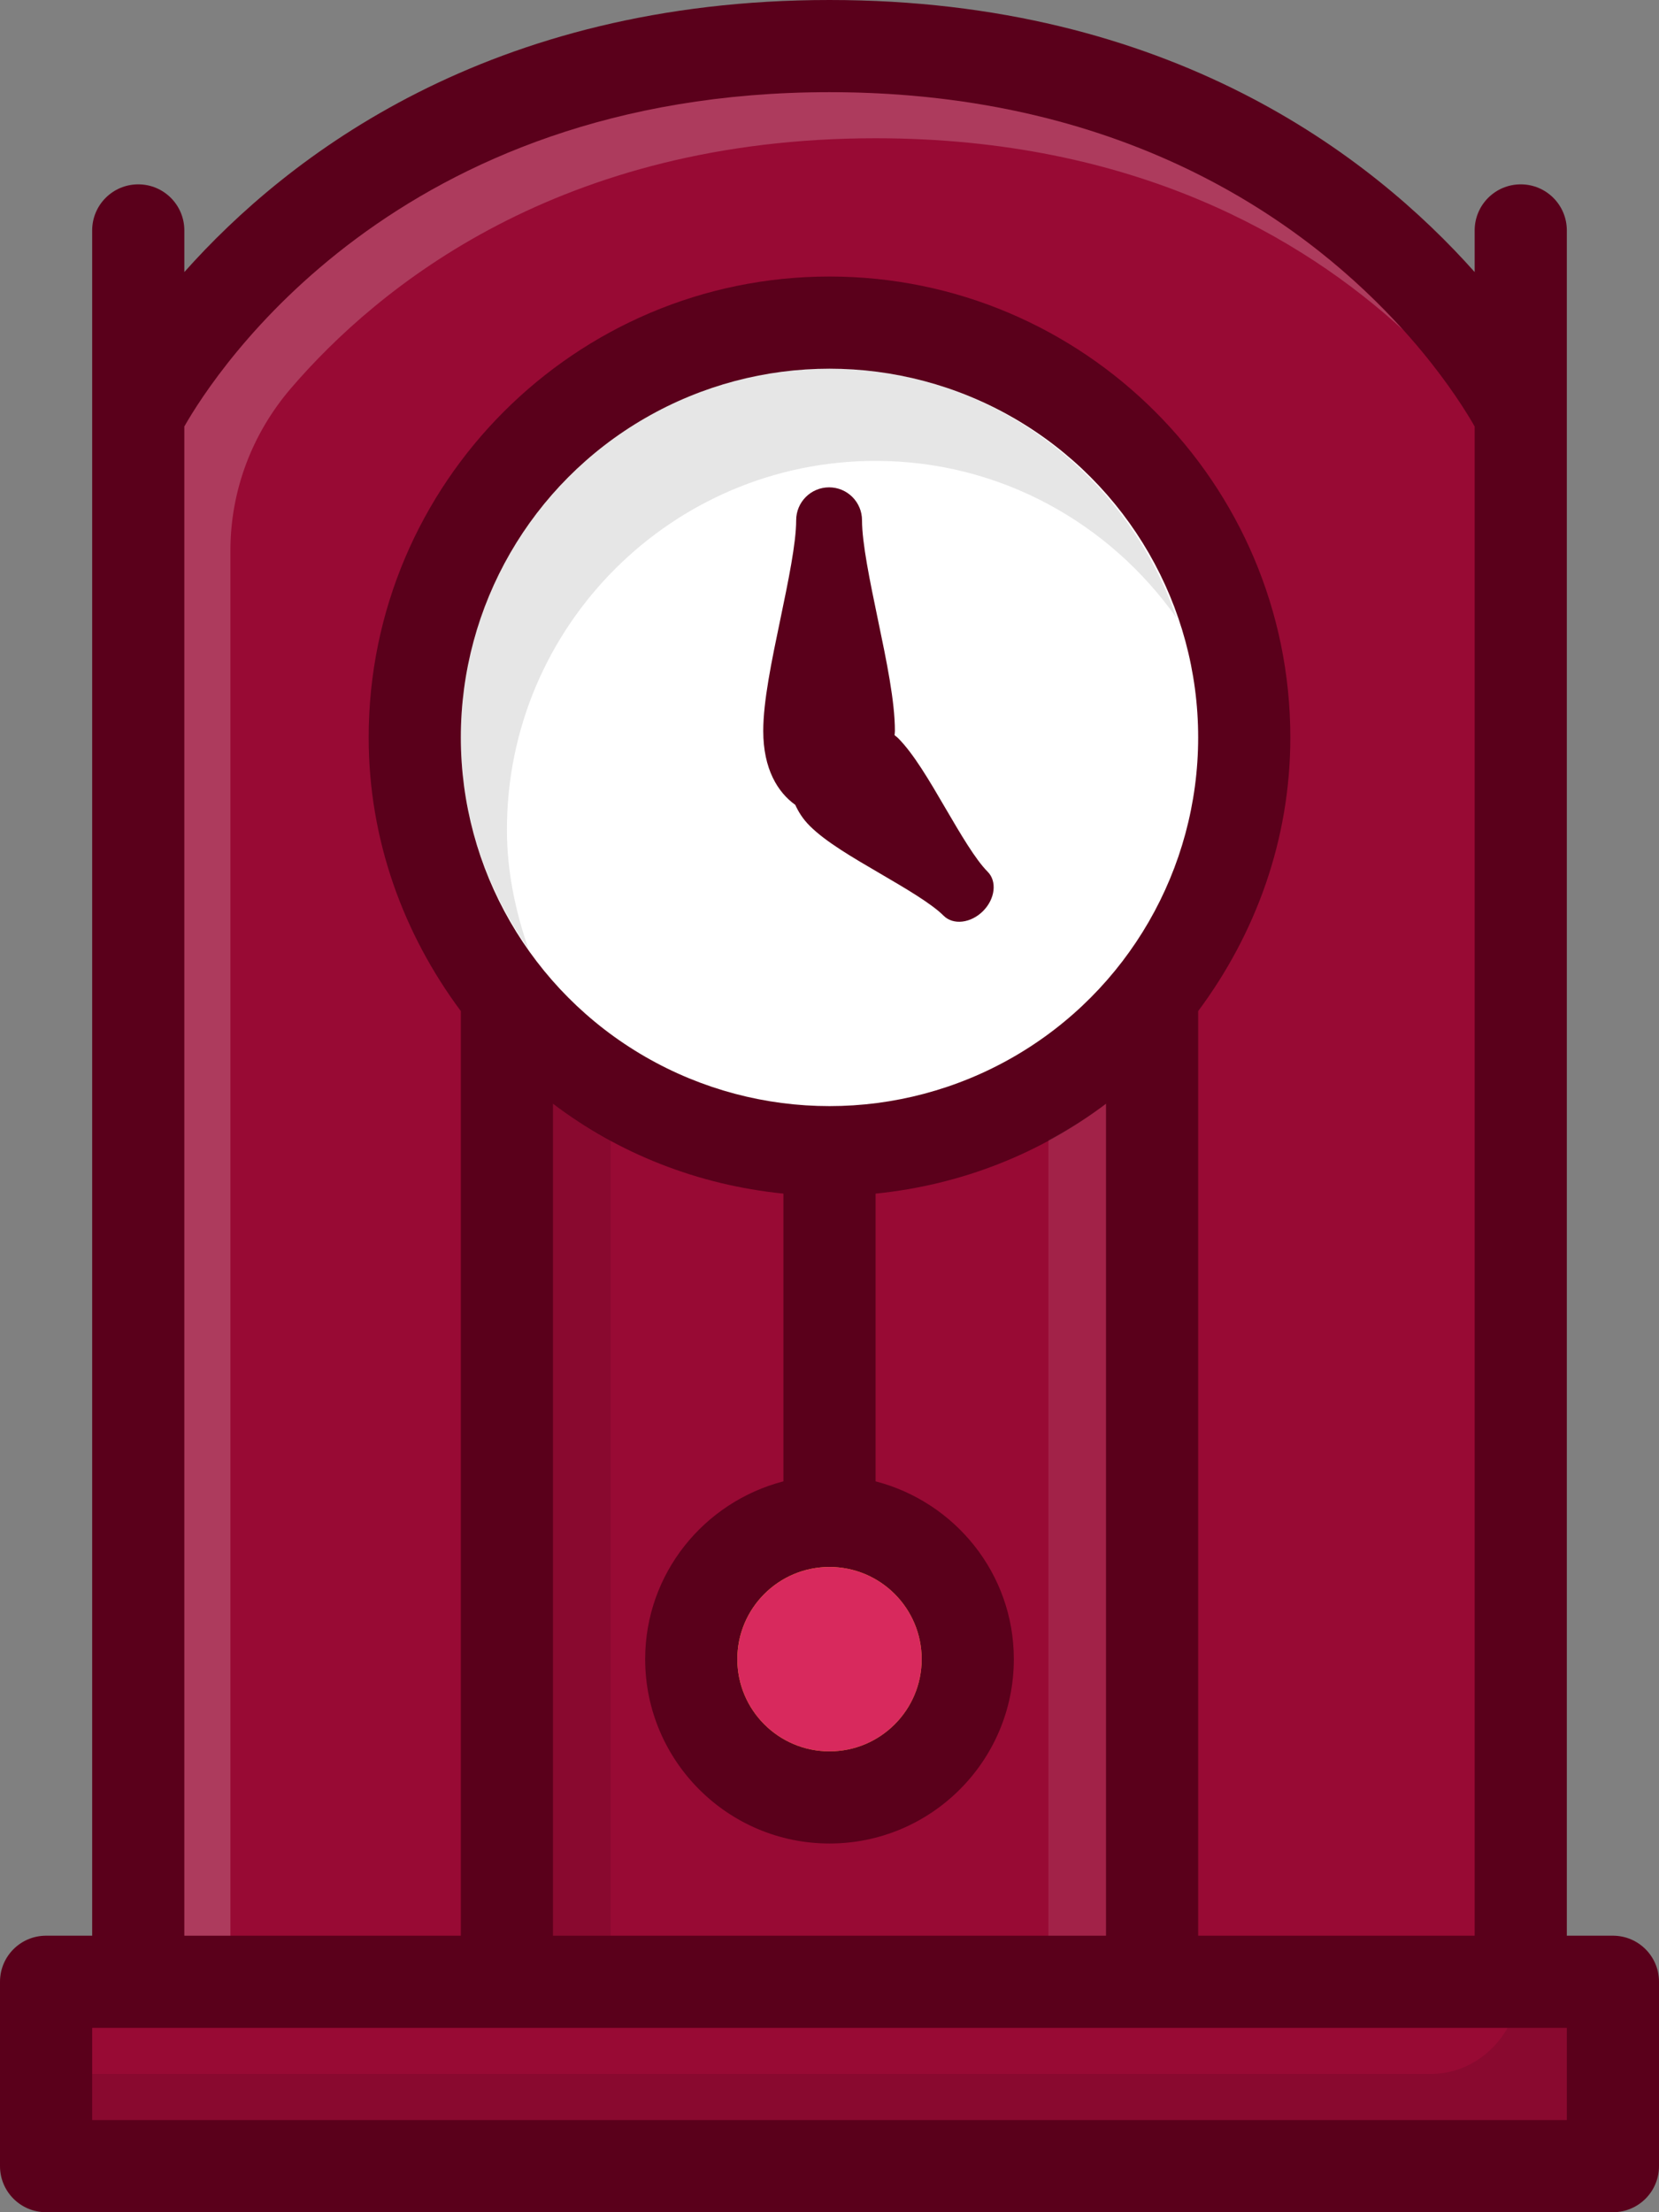 <svg width="45" height="60" viewBox="0 0 45 60" fill="none" xmlns="http://www.w3.org/2000/svg">
<rect x="0" y="0" width="45" height="60" fill="#808080" stroke="none"/>
<g id="clock-active">
<g id="clock">
<path id="Path" fill-rule="evenodd" clip-rule="evenodd" d="M43.75 52.5H42.5V6.25C42.5 5.559 41.941 5 41.25 5C40.559 5 40 5.559 40 6.25V7.379C37.204 4.236 31.735 0 22.5 0C13.265 0 7.796 4.236 5 7.379V6.25C5 5.559 4.441 5 3.75 5C3.059 5 2.5 5.559 2.5 6.25V52.5H1.25C0.559 52.5 0 53.059 0 53.75V58.75C0 59.441 0.559 60 1.25 60H43.75C44.441 60 45 59.441 45 58.75V53.75C45 53.059 44.441 52.5 43.75 52.5Z" fill="#5A001B"/>
<path id="Path_2" fill-rule="evenodd" clip-rule="evenodd" d="M5 11.567C5.857 10.063 10.756 2.5 22.5 2.5C34.244 2.5 39.143 10.063 40 11.567V52.5H32.5V27.423C34.05 25.341 35 22.789 35 20C35 13.108 29.392 7.5 22.5 7.5C15.608 7.5 10 13.108 10 20C10 22.789 10.95 25.341 12.5 27.423V52.5H5V11.567H5Z" fill="#980A34"/>
<path id="Path_3" opacity="0.2" d="M6.25 14.929C6.25 13.309 6.837 11.76 7.892 10.531C10.264 7.77 15.188 3.75 23.75 3.75C30.771 3.75 35.331 6.452 38.058 8.948C35.586 6.208 30.727 2.5 22.5 2.5C10.755 2.5 5.857 10.063 5 11.567V52.5H6.25V14.929H6.25Z" fill="white"/>
<ellipse id="Oval" cx="22.5" cy="20" rx="10" ry="10" fill="white"/>
<path id="Path_4" opacity="0.1" d="M13.75 22.5C13.75 16.986 18.236 12.5 23.75 12.5C27.126 12.5 30.104 14.192 31.915 16.762C30.562 12.842 26.874 10 22.5 10C16.986 10 12.5 14.486 12.5 20C12.5 22.138 13.187 24.111 14.335 25.738C13.982 24.717 13.75 23.64 13.75 22.5Z" fill="black"/>
<ellipse id="Oval_2" cx="22.5" cy="45" rx="2.5" ry="2.5" fill="url(#paint0_radial_0_573)"/>
<ellipse id="Oval_3" cx="22.5" cy="45" rx="2.5" ry="2.5" fill="#D8295D"/>
<path id="Path_5" fill-rule="evenodd" clip-rule="evenodd" d="M15 29.936C16.778 31.282 18.915 32.137 21.25 32.374V40.177C19.099 40.736 17.5 42.676 17.5 45C17.5 47.757 19.742 50 22.5 50C25.258 50 27.5 47.758 27.5 45C27.5 42.676 25.901 40.736 23.75 40.177V32.374C26.086 32.137 28.222 31.282 30 29.936V52.5H15V29.936Z" fill="#980A34"/>
<path id="Path_6" opacity="0.1" d="M15 29.936V52.5H16.562V30.929C16.018 30.635 15.492 30.309 15 29.936Z" fill="black"/>
<path id="Path_7" opacity="0.1" d="M28.438 30.929V52.5H30V29.936C29.507 30.309 28.982 30.635 28.438 30.929Z" fill="white"/>
<rect id="Rectangle" x="2.5" y="55" width="40" height="2.5" fill="#980A34"/>
<path id="Path_8" opacity="0.1" d="M40.895 55C40.473 55.734 39.714 56.25 38.807 56.25H2.5V57.5H42.5V55H40.895V55Z" fill="black"/>
<path id="Path_9" fill-rule="evenodd" clip-rule="evenodd" d="M25.655 21.937C25.206 21.167 24.782 20.44 24.354 20.013C24.325 19.984 24.295 19.967 24.265 19.94C24.267 19.9 24.274 19.867 24.274 19.825C24.274 19.019 24.049 17.934 23.809 16.785C23.599 15.776 23.382 14.732 23.382 14.111C23.382 13.617 22.982 13.218 22.489 13.218C21.995 13.218 21.596 13.617 21.596 14.111C21.596 14.732 21.379 15.776 21.169 16.785C20.929 17.934 20.703 19.019 20.703 19.825C20.703 20.862 21.1 21.492 21.572 21.83C21.659 22.022 21.779 22.215 21.966 22.401C22.393 22.829 23.12 23.253 23.89 23.702C24.565 24.097 25.264 24.505 25.594 24.835C25.855 25.097 26.334 25.041 26.664 24.711C26.994 24.381 27.05 23.902 26.788 23.641C26.458 23.311 26.05 22.612 25.655 21.937Z" fill="#5A001B"/>
</g>
</g>
<defs>
<radialGradient id="paint0_radial_0_573" cx="0" cy="0" r="1" gradientUnits="userSpaceOnUse" gradientTransform="translate(18.125 41.175) scale(7.735)">
<stop stop-color="#E4AA17"/>
<stop offset="0.153" stop-color="#CA9623"/>
<stop offset="0.19" stop-color="#D19A21"/>
<stop offset="0.394" stop-color="#F1B017"/>
<stop offset="0.507" stop-color="#FDB913"/>
<stop offset="1" stop-color="#E4AA17"/>
</radialGradient>
</defs>
</svg>

